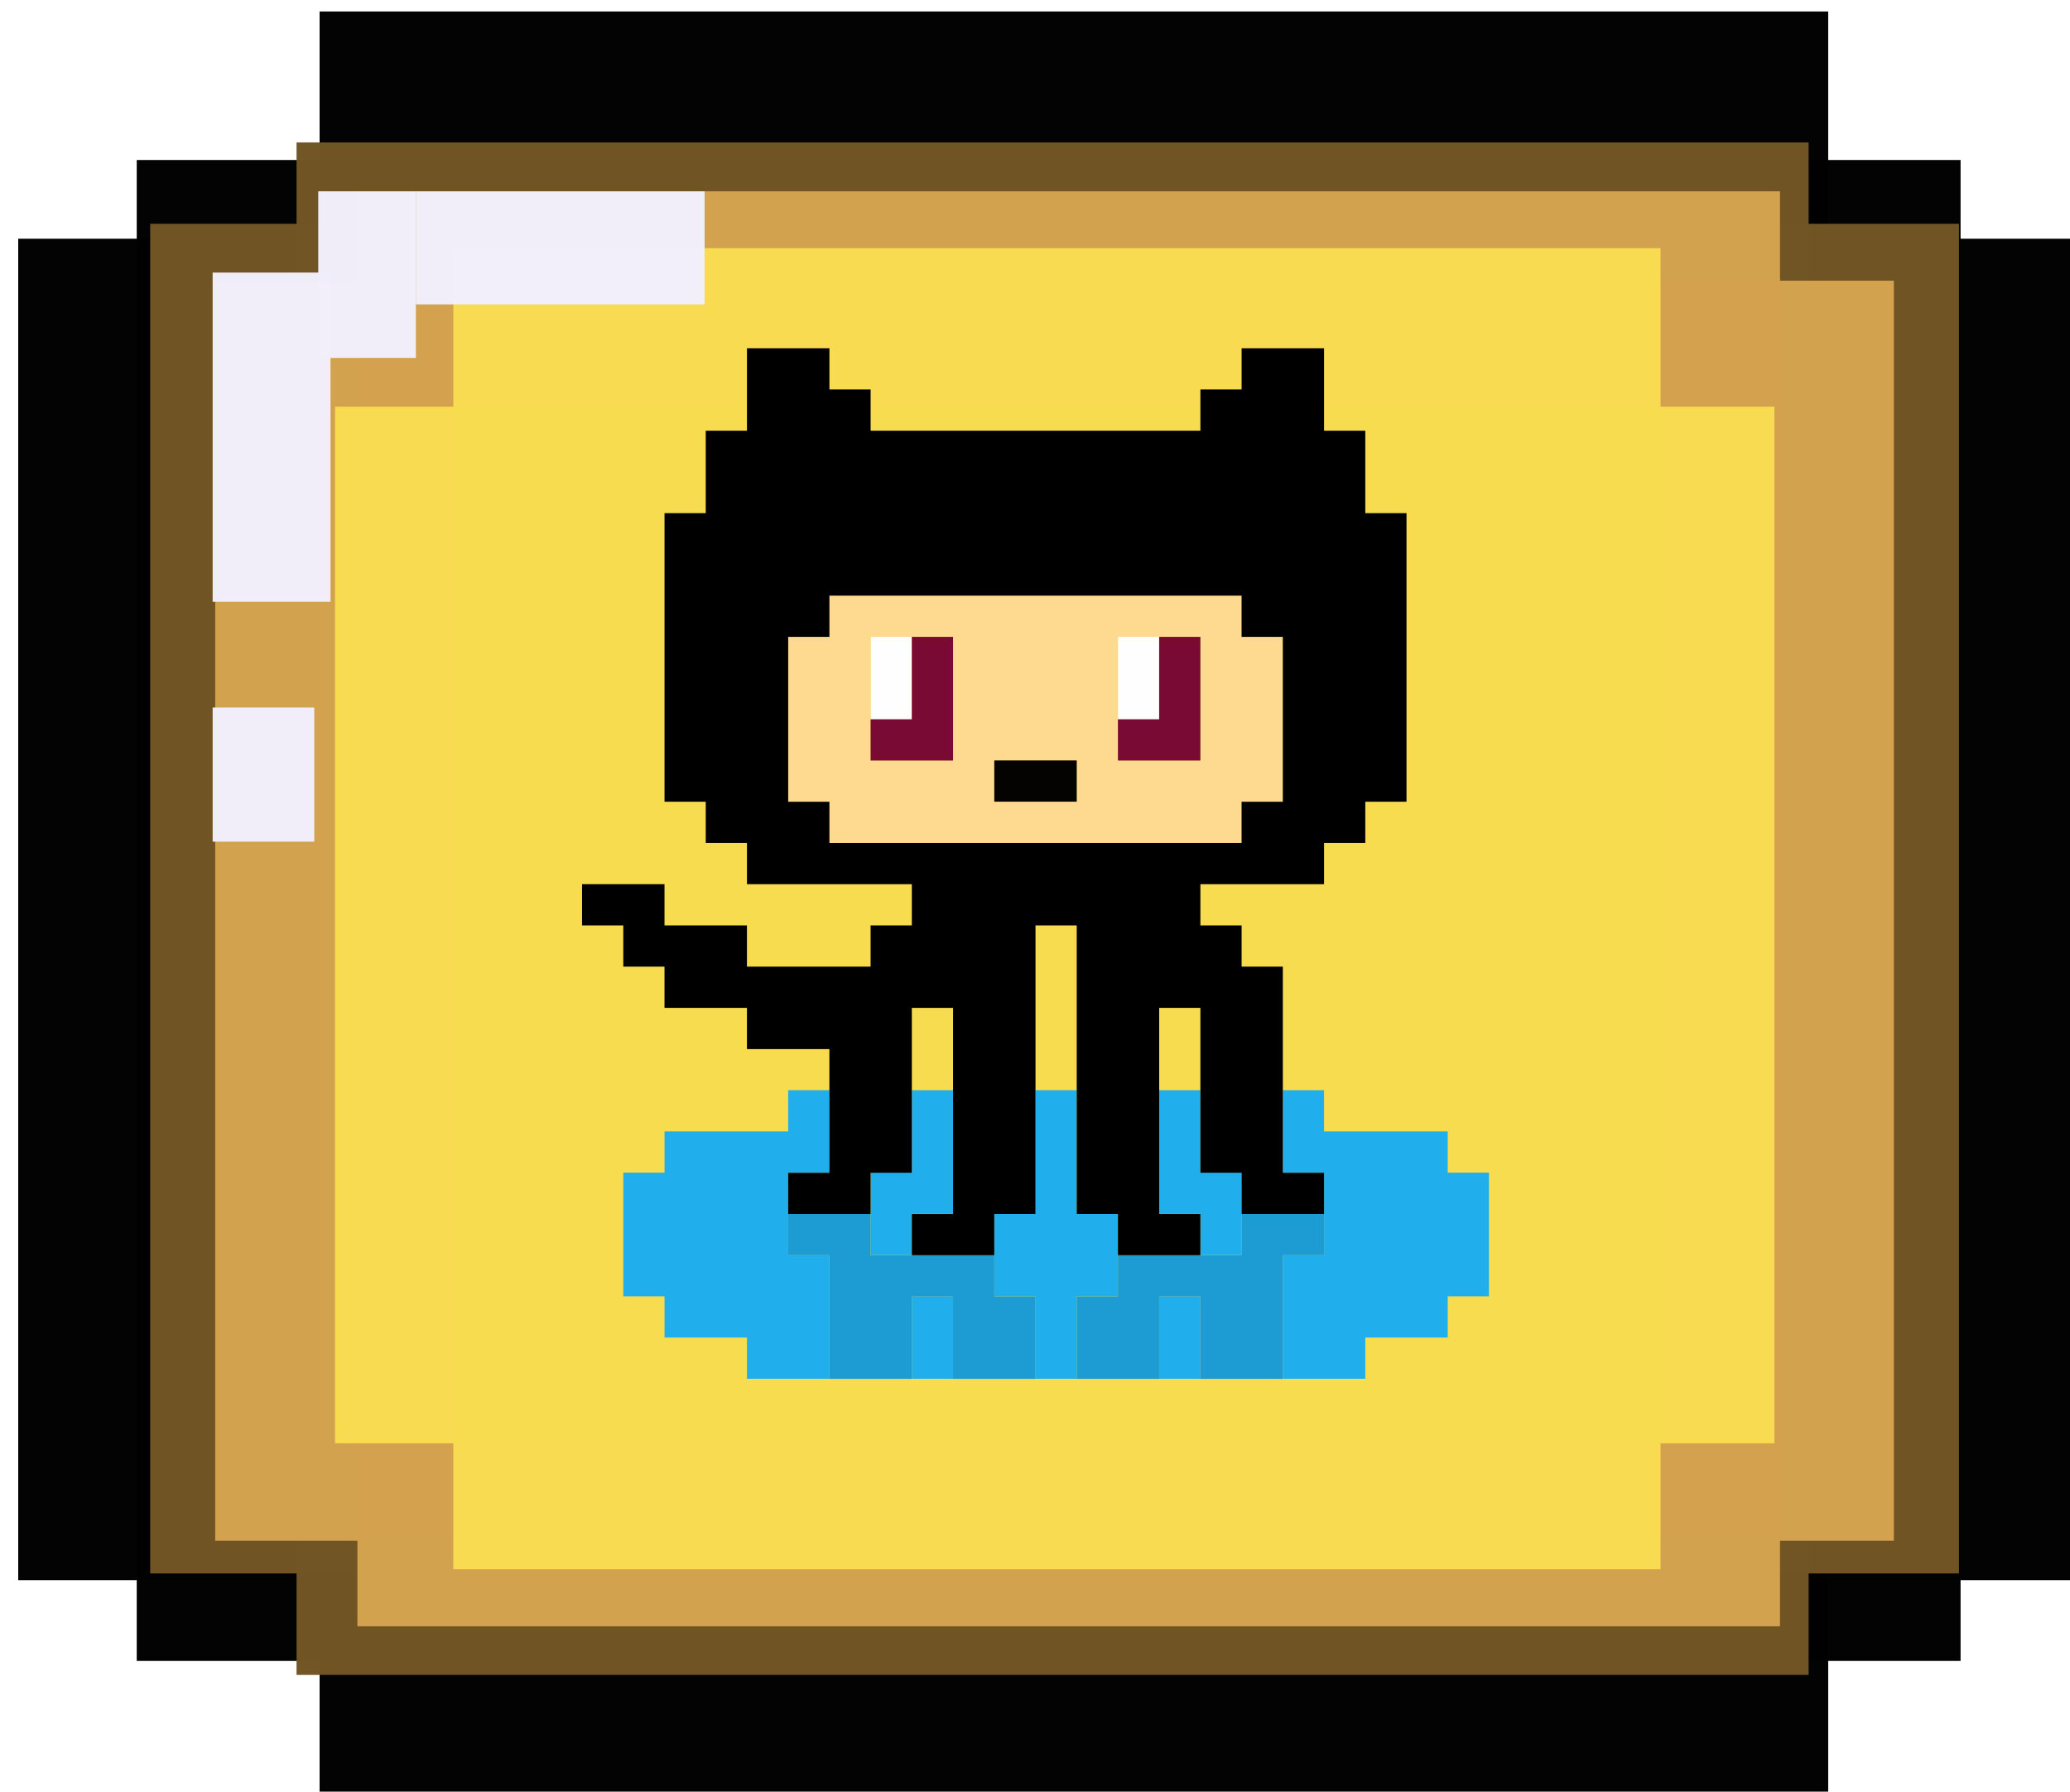 <?xml version="1.0" encoding="UTF-8"?>
<svg version="1.1" viewBox="0 0 4.119 3.565" xml:space="preserve" xmlns="http://www.w3.org/2000/svg"><defs><filter id="c" x="-1.0074e-5" y="-1.1638e-5" width="1" height="1" color-interpolation-filters="sRGB"><feGaussianBlur stdDeviation="6.5338697e-05"/></filter><filter id="b" x="0" y="0" width="1" height="1" color-interpolation-filters="sRGB"><feGaussianBlur stdDeviation="8.9130634e-20"/></filter><filter id="a" x="-4.6026e-6" y="-5.015e-6" width="1" height="1" color-interpolation-filters="sRGB"><feGaussianBlur stdDeviation="2.0727186e-05"/></filter></defs><g transform="translate(-57.089 -147.35)"><g transform="matrix(.265 0 0 .265 34.172 127.73)"><g fill-opacity=".996"><g transform="translate(14.129,9.844)" fill="#010100" filter="url(#c)" opacity=".996"><rect x="74.75" y="64.28" width="11.328" height="13.474" opacity=".996" stroke-width=".265"/><rect x="73.377" y="65.395" width="13.695" height="11.269" opacity=".996" stroke-width=".275"/><rect x="72.487" y="65.986" width="15.566" height="10.072" opacity=".996" stroke-width=".265"/></g><g transform="translate(13.991,9.793)" fill="#725525" filter="url(#b)" stroke-width=".265"><rect x="73.616" y="65.925" width="13.582" height="10.133" opacity=".996"/><rect x="74.715" y="65.314" width="11.354" height="11.506" opacity=".996"/></g><g transform="translate(14.418,10.19)" fill="#d3a24f" stroke-width=".265"><rect x="73.677" y="65.955" width="12.605" height="9.461" opacity=".996"/><rect x="74.745" y="65.284" width="10.682" height="10.774" opacity=".996"/></g><g transform="translate(14.436,10.434)" fill="#f8db50" filter="url(#a)"><rect x="74.559" y="66.657" width="10.808" height="7.783" opacity=".996" stroke-width=".267"/><rect x="75.447" y="65.467" width="9.065" height="9.919" opacity=".996" stroke-width=".265"/></g><g transform="translate(14.185,10.068)" fill="#f1eefc" opacity=".996" stroke-width=".265"><rect x="73.891" y="69.282" width=".763" height="1.007" opacity=".996"/><rect x="73.891" y="66.016" width=".885" height="2.472" opacity=".996"/><rect x="74.684" y="65.406" width=".733" height="1.251" opacity=".996"/><rect x="75.417" y="65.406" width="2.168" height=".849" opacity=".996"/></g></g></g><g transform="matrix(.031 0 0 .031 56.128 144.17)" stroke-width=".265"><path d="m86.884 146.1v-2.646h2.646v5.292h-2.646zm15.875 0v-2.646h2.646v5.292h-2.646z" fill="#fefefe"/><path d="m84.238 155.36v-1.323h-2.646v-10.583h2.646v-2.646h26.458v2.646h2.646v10.583h-2.646v2.646h-26.458zm15.875-2.646v-1.323h-5.292v2.646h5.292zm-7.938-5.292v-3.969h-5.292v7.938h5.292zm15.875 0v-3.969h-5.292v7.938h5.292z" fill="#fed990"/><path d="m78.947 189.75v-1.323h-5.292v-2.646h-2.646v-7.938h2.646v-2.646h7.938v-2.646h2.646v5.292h-2.646v5.292h2.646v7.938h-5.292zm10.583-1.323v-2.646h2.646v5.292h-2.646zm7.938 0v-2.646h-2.646v-5.292h2.646v-7.938h2.646v7.938h2.646v5.292h-2.646v5.292h-2.646zm7.938 0v-2.646h2.646v5.292h-2.646zm7.938-1.323v-3.969h2.646v-5.292h-2.646v-5.292h2.646v2.646h7.938v2.646h2.646v7.938h-2.646v2.646h-5.292v2.646h-5.292zm-26.458-6.615v-2.646h2.646v-5.292h2.646v7.938h-2.646v2.646h-2.646zm21.167 1.323v-1.323h-2.646v-7.938h2.646v5.292h2.646v5.292h-2.646z" fill="#20afec"/><path d="m84.238 187.11v-3.969h-2.646v-2.646h5.292v2.646h7.938v2.646h2.646v5.292h-5.292v-5.292h-2.646v5.292h-5.292zm15.875 1.323v-2.646h2.646v-2.646h7.938v-2.646h5.292v2.646h-2.646v7.938h-5.292v-5.292h-2.646v5.292h-5.292z" fill="#1c9cd3"/><path d="m86.884 150.07v-1.323h2.646v-5.292h2.646v7.938h-5.292zm15.875 0v-1.323h2.646v-5.292h2.646v7.938h-5.292z" fill="#790a33"/><path d="m94.822 152.71v-1.323h5.292v2.646h-5.292z" fill="#040302"/><path d="m89.53 181.82v-1.323h2.646v-13.229h-2.646v10.583h-2.646v2.646h-5.292v-2.646h2.646v-7.938h-5.292v-2.646h-5.292v-2.646h-2.646v-2.646h-2.646v-2.646h5.292v2.646h5.292v2.646h7.938v-2.646h2.646v-2.646h-10.583v-2.646h-2.646v-2.646h-2.646v-18.521h2.646v-5.292h2.646v-5.292h5.292v2.646h2.646v2.646h21.167v-2.646h2.646v-2.646h5.292v5.292h2.646v5.292h2.646v18.521h-2.646v2.646h-2.646v2.646h-7.938v2.646h2.646v2.646h2.646v13.229h2.646v2.646h-5.292v-2.646h-2.646v-10.583h-2.646v13.229h2.646v2.646h-5.292v-2.646h-2.646v-18.521h-2.646v18.521h-2.646v2.646h-5.292zm21.167-26.458v-1.323h2.646v-10.583h-2.646v-2.646h-26.458v2.646h-2.646v10.583h2.646v2.646h26.458z"/></g></g></svg>
